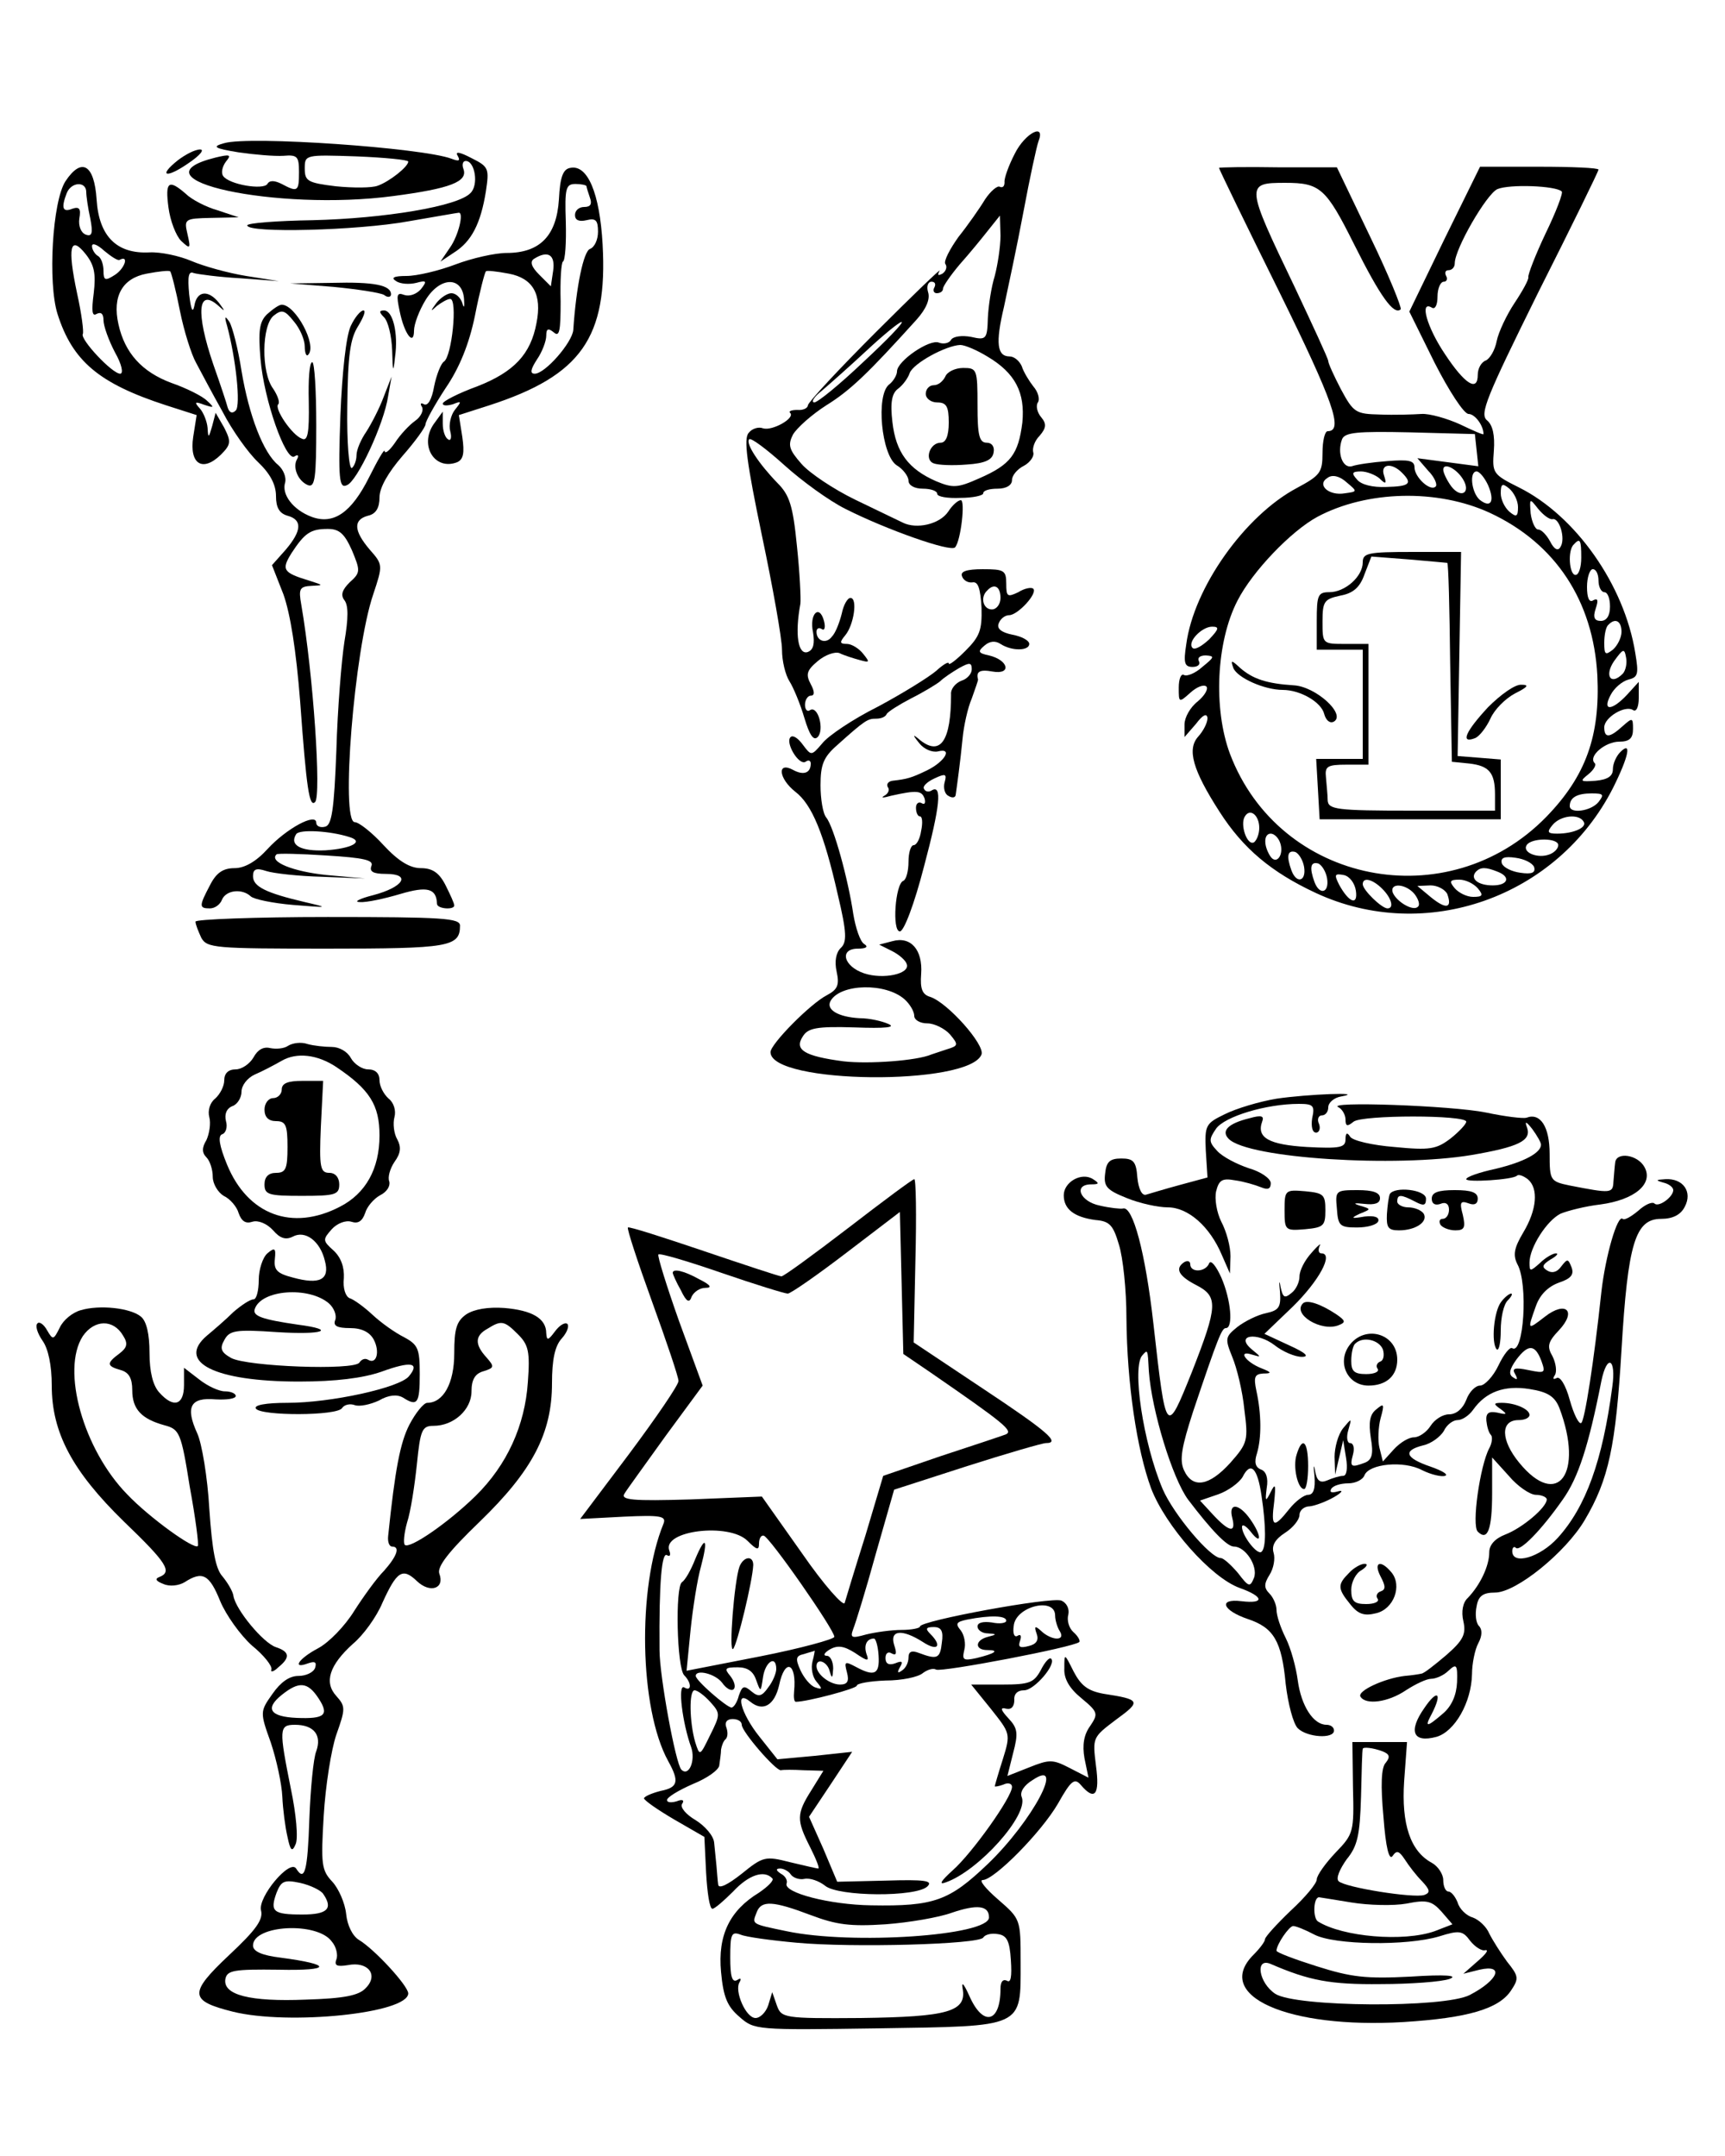 <?xml version="1.0" standalone="no"?>
<!DOCTYPE svg PUBLIC "-//W3C//DTD SVG 20010904//EN"
 "http://www.w3.org/TR/2001/REC-SVG-20010904/DTD/svg10.dtd">
<svg version="1.0" xmlns="http://www.w3.org/2000/svg"
 width="300pt" height="375pt" viewBox="0 0 300 375"
 preserveAspectRatio="xMidYMid meet">
<g transform="translate(0,375) scale(0.1,-0.1)"
fill="#000000" stroke="none">
<path d="M1765 3483 c-11 -21 -19 -44 -18 -50 0 -7 -3 -10 -8 -8 -4 3 -16 -7
-26 -22 -9 -15 -30 -45 -46 -65 -15 -21 -26 -42 -23 -47 4 -5 1 -13 -5 -17 -8
-4 -9 -3 -5 5 4 6 -46 -42 -110 -106 -65 -65 -118 -122 -119 -128 0 -5 -9 -9
-18 -8 -10 0 -16 -2 -13 -5 10 -9 -31 -32 -47 -27 -7 3 -19 0 -25 -8 -9 -10
-3 -53 23 -178 19 -90 35 -180 35 -199 0 -20 6 -44 13 -55 7 -11 19 -40 26
-64 9 -30 16 -40 23 -33 12 12 1 55 -13 47 -5 -4 -9 1 -9 9 0 9 5 16 10 16 7
0 7 7 0 20 -9 17 -7 24 12 40 13 11 30 17 38 14 8 -4 24 -9 35 -12 18 -5 18
-4 6 11 -7 9 -20 17 -28 17 -13 0 -13 3 -3 15 15 18 22 65 9 65 -5 0 -12 -12
-15 -27 -4 -16 -11 -34 -17 -40 -10 -14 -27 -8 -27 8 0 6 4 8 9 5 5 -4 7 3 4
14 -8 30 -26 12 -19 -20 3 -19 1 -30 -9 -34 -17 -6 -23 30 -13 84 1 8 -1 53
-6 100 -7 71 -13 89 -34 110 -32 33 -56 69 -49 76 3 3 30 -17 61 -45 31 -28
78 -62 106 -76 71 -36 184 -76 191 -67 10 11 18 82 10 82 -5 0 -15 -9 -22 -20
-15 -22 -55 -31 -79 -19 -8 4 -46 22 -83 40 -37 18 -79 46 -93 62 -22 25 -24
33 -15 51 7 12 33 35 58 51 42 26 73 56 157 149 17 19 24 36 20 48 -3 10 0 18
6 18 6 0 8 -4 5 -10 -3 -5 -1 -10 4 -10 6 0 11 3 11 8 0 4 13 23 29 42 17 19
39 46 50 60 l20 25 1 -35 c0 -19 -5 -51 -10 -70 -6 -19 -11 -52 -12 -73 -1
-37 -3 -39 -29 -33 -16 3 -31 1 -35 -5 -3 -6 -13 -8 -21 -5 -16 7 -73 -32 -73
-50 0 -6 -6 -17 -14 -23 -23 -19 -13 -122 13 -140 12 -7 21 -20 21 -27 0 -8
10 -14 25 -14 14 0 25 -4 25 -9 0 -5 18 -8 40 -7 22 0 40 4 40 8 0 5 11 8 25
8 15 0 25 6 25 15 0 8 9 19 21 25 11 6 18 17 16 23 -2 7 2 20 11 29 12 14 12
21 3 32 -7 8 -10 20 -6 26 4 6 0 19 -8 28 -7 9 -17 25 -20 35 -4 9 -13 17 -21
17 -22 0 -25 23 -10 86 7 33 23 107 34 166 11 59 23 114 26 122 13 33 -23 15
-41 -21z m-264 -363 c-41 -39 -79 -70 -85 -70 -6 1 0 10 14 21 14 12 49 43 78
70 29 27 56 49 60 49 4 -1 -26 -32 -67 -70z m216 10 c49 -29 66 -63 61 -115
-7 -55 -20 -73 -75 -97 -38 -17 -46 -17 -75 -5 -48 21 -70 50 -76 103 -4 34
-1 50 10 58 8 6 17 18 20 27 6 17 63 48 88 49 8 0 29 -9 47 -20z"/>
<path d="M1644 3095 c-4 -8 -12 -15 -20 -15 -8 0 -14 -7 -14 -15 0 -8 9 -15
20 -15 16 0 20 -7 20 -35 0 -23 -5 -35 -14 -35 -19 0 -29 -30 -12 -36 8 -3 33
-4 57 -2 32 2 45 8 47 21 2 10 -3 17 -12 17 -13 0 -16 13 -16 65 0 63 -1 65
-25 65 -14 0 -28 -7 -31 -15z"/>
<path d="M390 3501 c-22 -6 -18 -9 25 -16 28 -4 62 -7 78 -6 24 2 27 -1 27
-28 0 -34 -2 -36 -30 -21 -12 6 -21 7 -25 0 -7 -11 -67 -1 -77 14 -4 6 -1 17
5 25 10 12 7 13 -18 7 -153 -38 107 -94 309 -67 99 13 130 25 122 47 -3 8 -1
14 4 14 16 0 23 -42 8 -56 -22 -23 -150 -44 -274 -47 -62 -1 -114 -5 -114 -9
0 -14 192 -9 280 7 47 8 86 15 88 15 9 0 -1 -40 -15 -60 l-17 -25 24 16 c30
19 46 50 55 106 6 40 5 43 -25 58 -21 11 -29 12 -24 4 5 -9 2 -10 -11 -5 -51
19 -351 40 -395 27z m320 -32 c0 -9 -33 -35 -53 -42 -10 -4 -43 -4 -73 -1 -49
6 -54 9 -54 31 0 24 1 24 90 21 49 -2 90 -6 90 -9z"/>
<path d="M309 3471 c-35 -28 -20 -32 20 -4 19 13 27 23 19 23 -9 0 -26 -9 -39
-19z"/>
<path d="M114 3435 c-23 -35 -31 -177 -14 -231 26 -82 72 -121 189 -159 l53
-17 -6 -38 c-7 -47 16 -62 48 -31 18 18 18 23 6 47 l-15 26 -6 -23 c-6 -21 -7
-22 -8 -3 -1 11 -7 26 -13 33 -11 12 -9 13 7 7 18 -6 18 -5 5 7 -8 8 -36 22
-62 31 -51 19 -81 52 -92 102 -11 49 7 80 49 88 21 4 39 6 41 4 2 -2 10 -33
17 -69 7 -35 20 -76 28 -90 8 -15 28 -53 46 -85 17 -33 45 -72 62 -88 21 -20
31 -39 31 -59 0 -20 6 -30 20 -34 26 -7 25 -26 -3 -59 l-24 -27 20 -51 c12
-34 22 -97 29 -186 11 -152 16 -185 26 -175 11 11 -3 221 -24 343 -5 28 -3 32
18 33 21 1 21 1 -4 9 -46 14 -49 19 -31 48 23 35 33 42 63 42 20 0 29 -8 42
-37 15 -36 15 -39 -4 -56 -13 -13 -16 -22 -9 -31 7 -9 7 -31 0 -72 -5 -32 -12
-117 -14 -189 -4 -104 -8 -131 -20 -133 -8 -2 -15 1 -15 7 0 18 -52 -10 -85
-46 -20 -22 -40 -33 -57 -33 -20 0 -32 -8 -43 -30 -19 -36 -19 -40 0 -40 9 0
18 7 21 15 7 17 35 20 50 6 5 -5 38 -12 74 -15 62 -5 63 -5 20 5 -68 16 -90
27 -90 45 0 12 5 15 23 9 12 -4 56 -9 97 -10 l75 -3 -67 6 c-58 6 -101 23 -87
36 2 2 41 1 87 -2 65 -4 82 -8 78 -18 -4 -10 3 -14 25 -14 45 0 31 -23 -22
-37 -24 -6 -35 -12 -23 -12 11 -1 43 6 70 14 47 14 63 10 64 -17 0 -9 30 -11
30 -3 0 4 -7 19 -15 35 -11 22 -23 30 -43 30 -19 0 -39 12 -65 40 -20 22 -43
40 -50 40 -25 0 -1 299 32 396 17 51 17 52 -6 78 -28 33 -29 52 -3 59 14 3 20
14 20 32 0 17 15 43 40 72 22 25 40 50 40 55 0 5 16 34 35 63 24 35 41 77 51
126 8 41 17 75 19 77 1 2 19 0 40 -4 42 -8 58 -36 48 -86 -10 -54 -39 -85
-103 -110 -33 -12 -60 -26 -60 -30 0 -4 8 -4 18 -1 15 6 15 5 3 -10 -7 -9 -11
-26 -8 -37 3 -11 1 -18 -4 -14 -5 3 -9 15 -9 27 l0 21 -16 -22 c-25 -37 2 -81
41 -66 11 5 13 16 9 44 l-6 38 53 17 c160 52 206 118 197 280 -5 89 -26 139
-56 133 -13 -2 -18 -16 -20 -55 -4 -63 -33 -93 -91 -93 -20 0 -60 -9 -89 -20
-29 -11 -67 -20 -85 -20 -22 0 -28 -3 -18 -9 7 -5 23 -6 35 -3 18 5 19 3 8
-11 -8 -9 -20 -13 -29 -10 -13 5 -14 0 -8 -28 8 -40 25 -62 25 -34 0 11 9 35
20 53 25 41 64 42 67 2 1 -14 0 -18 -3 -7 -3 9 -11 17 -19 17 -7 0 -19 -8 -26
-17 -11 -15 -11 -16 1 -5 8 6 18 12 23 12 13 0 3 -100 -11 -109 -5 -3 -13 -23
-17 -43 -4 -23 -11 -35 -18 -31 -5 3 -7 1 -3 -5 3 -6 -2 -17 -12 -24 -10 -7
-26 -24 -35 -38 -9 -13 -17 -20 -18 -15 0 6 -12 -15 -27 -45 -31 -62 -62 -83
-100 -69 -32 12 -53 39 -46 60 2 9 -3 22 -12 30 -26 21 -51 86 -64 164 -6 39
-16 77 -21 85 -8 12 -9 10 -4 -7 15 -56 24 -138 15 -147 -6 -6 -11 -4 -14 5
-2 8 -13 41 -25 75 -31 91 -27 134 9 102 12 -11 12 -10 1 5 -19 24 -39 21 -43
-5 -3 -14 -6 -6 -9 20 -3 32 -1 41 8 37 7 -2 44 -7 81 -9 l67 -5 -57 9 c-31 5
-74 17 -95 26 -21 9 -54 16 -73 15 -57 -3 -88 28 -92 92 -4 61 -26 74 -54 32z
m36 -19 c0 -7 3 -28 7 -46 5 -26 3 -32 -8 -28 -8 3 -13 15 -11 28 3 17 0 21
-12 17 -17 -7 -20 1 -10 27 8 20 34 21 34 2z m870 10 c0 -2 3 -11 6 -20 4 -11
1 -16 -10 -16 -9 0 -16 -6 -16 -14 0 -9 7 -12 20 -9 16 4 20 0 20 -20 0 -14
-6 -27 -14 -30 -11 -4 -24 -65 -29 -141 -2 -22 -49 -76 -67 -76 -9 0 -7 8 4
25 9 13 16 32 16 41 0 12 3 14 13 6 10 -9 12 2 12 54 -1 36 1 67 4 69 4 2 6
33 5 69 -2 59 0 66 17 66 10 0 19 -2 19 -4z m-857 -186 c-4 -31 -3 -41 5 -36
8 4 12 0 12 -11 0 -10 9 -35 20 -56 12 -21 15 -37 9 -37 -14 0 -70 60 -65 69
2 3 -2 35 -10 71 -17 80 -12 102 15 68 15 -19 18 -34 14 -68z m45 58 c17 9 9
-15 -8 -26 -17 -11 -20 -10 -20 7 0 11 -4 23 -10 26 -5 3 -10 11 -10 17 0 6 9
3 21 -8 12 -10 24 -18 27 -16z m754 -19 l-4 -27 -20 20 c-14 14 -17 23 -9 28
24 15 37 7 33 -21z m-354 -985 c26 -8 3 -20 -42 -23 -43 -2 -63 9 -51 28 5 9
59 6 93 -5z"/>
<path d="M2120 3458 c0 -2 47 -99 105 -216 94 -191 112 -242 84 -242 -5 0 -9
-17 -9 -38 0 -34 -4 -39 -45 -61 -90 -48 -179 -173 -192 -272 -5 -32 -3 -39
11 -39 10 0 14 5 11 10 -3 6 2 10 12 10 16 -1 15 -3 -6 -20 -12 -11 -27 -17
-32 -14 -5 3 -9 -7 -9 -22 0 -26 0 -27 20 -9 11 10 23 15 28 11 4 -4 -3 -16
-15 -26 -13 -10 -23 -28 -23 -40 l0 -22 20 23 c12 16 19 19 20 10 0 -8 -7 -22
-16 -32 -20 -22 -10 -58 37 -131 41 -64 90 -105 167 -141 191 -89 420 -8 517
182 28 56 33 83 13 63 -7 -7 -13 -20 -13 -30 0 -12 -9 -18 -30 -20 -27 -2 -28
-1 -13 11 10 8 15 17 11 20 -11 12 19 37 43 37 18 0 24 6 24 22 0 20 -1 20
-18 5 -23 -21 -32 -21 -32 -2 0 17 36 39 50 30 6 -4 10 6 10 21 l0 28 -20 -22
c-27 -29 -44 -29 -29 -1 6 12 20 24 31 27 17 4 18 10 12 46 -19 119 -104 239
-202 288 -46 23 -47 25 -44 64 2 27 -2 45 -12 53 -13 11 -1 40 89 222 58 115
105 211 105 214 0 3 -46 5 -103 5 l-103 0 -62 -126 -61 -126 44 -89 c25 -49
51 -89 59 -89 11 0 26 -20 26 -35 0 -2 -18 6 -41 17 -22 10 -53 19 -67 18 -15
-1 -47 -2 -72 -1 -42 1 -46 3 -68 44 -12 23 -22 45 -22 49 0 4 -27 62 -59 130
-85 177 -85 180 -16 180 61 0 71 -9 120 -107 45 -90 69 -124 81 -113 2 3 -21
60 -53 126 l-58 121 -102 0 c-57 1 -103 0 -103 -1z m596 -41 c3 -2 -10 -36
-28 -73 -18 -38 -31 -72 -30 -76 1 -4 -10 -24 -24 -45 -14 -21 -28 -51 -31
-66 -3 -16 -12 -31 -19 -34 -8 -3 -14 -14 -14 -25 0 -30 -22 -17 -57 36 -31
46 -45 94 -23 81 6 -4 10 5 10 19 0 14 5 26 11 26 5 0 7 5 4 10 -3 6 -1 10 4
10 6 0 11 5 11 12 0 25 55 120 74 129 21 9 102 6 112 -4z m-148 -450 l3 -28
-53 7 -53 7 19 -22 c11 -11 16 -24 13 -27 -9 -10 -37 16 -37 33 0 12 -10 14
-47 11 -27 -2 -54 -6 -62 -9 -16 -4 -26 23 -17 47 5 12 26 14 118 12 l113 -3
3 -28z m-130 -39 c19 -19 14 -24 -27 -25 -24 -1 -44 4 -51 13 -10 11 -9 14 7
14 10 0 25 -6 32 -12 11 -11 13 -10 8 5 -7 20 13 23 31 5z m106 -11 c15 -24
-3 -35 -20 -13 -8 11 -14 24 -14 29 0 13 22 3 34 -16z m-205 -25 c-28 -5 -50
15 -30 27 8 6 21 3 33 -8 19 -16 19 -16 -3 -19z m249 14 c12 -28 5 -41 -15
-25 -14 13 -18 49 -5 49 5 0 14 -11 20 -24z m52 -38 c0 -17 -3 -18 -15 -8 -8
7 -15 21 -15 32 0 17 3 18 15 8 8 -7 15 -21 15 -32z m-49 -10 c114 -53 180
-153 187 -283 5 -105 -20 -175 -89 -246 -171 -175 -464 -117 -550 110 -29 78
-24 194 13 266 26 51 93 121 139 146 86 46 209 49 300 7z m109 -11 c12 3 23
-34 14 -48 -4 -8 -11 -5 -18 9 -6 11 -15 21 -21 21 -5 0 -11 13 -13 28 -2 27
-2 27 13 8 9 -11 20 -19 25 -18z m50 -67 c0 -16 -4 -30 -10 -30 -11 0 -14 43
-3 53 11 12 13 8 13 -23z m30 -40 c0 -11 5 -20 10 -20 6 0 10 -11 10 -25 0
-16 -6 -25 -16 -25 -11 0 -14 6 -9 21 5 15 4 19 -4 15 -7 -5 -11 4 -11 23 0
17 5 31 10 31 6 0 10 -9 10 -20z m40 -89 c0 -10 -7 -24 -15 -31 -13 -10 -15
-9 -15 12 0 14 3 28 7 31 12 13 23 7 23 -12z m-717 -13 c-13 -12 -25 -19 -29
-15 -10 10 16 37 34 37 13 0 12 -4 -5 -22z m719 -60 c-21 -21 -32 -3 -15 22
16 22 18 23 21 6 2 -10 -1 -23 -6 -28z m-42 -223 c-13 -16 -50 -21 -50 -7 0
15 13 22 38 22 21 0 22 -2 12 -15z m-590 -45 c0 -10 -4 -21 -9 -25 -12 -7 -25
31 -16 45 9 15 25 2 25 -20z m564 11 c7 -10 -17 -21 -46 -21 -17 0 -18 3 -8
15 14 17 46 20 54 6z m-528 -36 c8 -21 -6 -41 -17 -24 -12 19 -11 39 1 39 6 0
13 -7 16 -15z m484 -5 c0 -6 -7 -13 -15 -16 -20 -8 -48 3 -40 16 8 13 55 13
55 0z m-442 -38 c4 -25 -13 -30 -22 -6 -9 25 -7 36 7 32 6 -3 13 -14 15 -26z
m400 0 c3 -10 -4 -13 -24 -10 -15 2 -29 9 -32 16 -3 10 4 13 24 10 15 -2 29
-9 32 -16z m-360 -20 c4 -25 -13 -30 -22 -6 -9 25 -7 36 7 32 6 -3 13 -14 15
-26z m296 12 c24 -9 19 -24 -8 -24 -26 0 -40 12 -29 24 8 8 17 8 37 0z m-246
-33 c4 -27 -12 -21 -29 10 -9 18 -8 20 8 17 10 -2 19 -14 21 -27z m46 3 c16
-16 21 -34 9 -34 -10 0 -43 32 -43 42 0 13 17 9 34 -8z m166 1 c10 -12 9 -15
-8 -15 -11 0 -25 7 -32 15 -10 12 -9 15 8 15 11 0 25 -7 32 -15z m-110 -10 c7
-9 10 -19 6 -22 -8 -9 -38 9 -44 25 -5 17 23 15 38 -3z m57 0 c9 -25 -2 -27
-28 -6 l-24 20 23 1 c12 0 25 -7 29 -15z"/>
<path d="M2370 2772 c0 -25 -31 -52 -58 -52 -20 0 -22 -5 -22 -50 l0 -50 40 0
40 0 0 -95 0 -95 -41 0 -40 0 3 -52 3 -53 157 0 158 0 0 52 0 52 -37 3 -38 3
3 178 3 177 -85 0 c-77 0 -86 -2 -86 -18z m147 -1 c2 -1 4 -79 5 -173 l3 -173
30 -3 c35 -4 45 -16 45 -54 l0 -28 -145 0 c-131 0 -145 2 -146 18 0 9 -2 27
-3 40 -2 19 2 22 36 22 l38 0 0 105 0 105 -40 0 c-40 0 -40 0 -40 39 0 35 3
39 31 45 22 4 34 14 42 37 l12 31 65 -5 c36 -3 66 -6 67 -6z"/>
<path d="M2145 2588 c7 -17 54 -38 86 -38 30 0 67 -21 72 -42 3 -11 10 -17 17
-13 21 13 -32 61 -70 63 -47 3 -71 11 -93 30 -16 15 -17 14 -12 0z"/>
<path d="M2588 2520 c-39 -42 -49 -64 -23 -54 8 3 20 19 27 34 7 16 26 35 43
44 22 11 25 15 11 15 -11 1 -36 -17 -58 -39z"/>
<path d="M293 3389 c3 -23 13 -49 22 -58 16 -15 17 -14 11 12 -6 26 -5 27 41
28 l48 1 -36 12 c-21 6 -46 19 -56 29 -30 26 -36 21 -30 -24z"/>
<path d="M580 3251 c41 -4 81 -10 88 -14 6 -5 12 -4 12 1 0 16 -29 22 -103 20
l-72 -1 75 -6z"/>
<path d="M464 3203 c-13 -13 -15 -29 -11 -77 6 -72 44 -179 59 -170 6 4 8 2 5
-4 -9 -14 1 -39 19 -46 12 -4 14 14 14 104 0 61 -3 110 -7 110 -5 0 -7 -31 -6
-69 1 -55 -2 -69 -12 -64 -17 6 -49 53 -41 60 3 3 -1 15 -9 27 -21 28 -20 110
1 127 14 11 19 10 35 -10 11 -13 19 -32 19 -44 0 -11 3 -18 6 -14 16 16 -22
87 -46 87 -5 0 -16 -8 -26 -17z"/>
<path d="M610 3183 c-8 -17 -15 -80 -18 -156 -4 -111 -2 -127 11 -121 18 6 65
107 72 155 l6 34 -14 -36 c-7 -19 -21 -46 -30 -60 -9 -13 -17 -31 -17 -41 0
-9 -4 -19 -8 -22 -5 -3 -9 45 -8 107 1 90 5 118 19 140 9 15 14 27 9 27 -5 0
-15 -12 -22 -27z"/>
<path d="M668 3198 c7 -7 13 -32 14 -57 1 -39 2 -41 5 -12 6 42 -4 81 -19 81
-9 0 -9 -3 0 -12z"/>
<path d="M1673 2748 c2 -7 10 -12 18 -11 10 2 14 -10 16 -44 1 -39 -3 -50 -28
-75 -16 -16 -29 -26 -29 -22 0 4 -10 -2 -22 -13 -13 -11 -58 -39 -101 -62 -44
-22 -87 -51 -97 -64 -19 -22 -19 -22 -34 -2 -8 11 -17 17 -21 13 -10 -9 14
-50 26 -43 5 4 9 2 9 -3 0 -17 -13 -21 -31 -11 -28 15 -25 -15 4 -38 29 -22
50 -73 74 -179 16 -67 16 -83 5 -93 -8 -8 -11 -23 -7 -41 5 -23 2 -31 -17 -41
-29 -15 -98 -85 -98 -99 0 -56 346 -59 367 -4 6 17 -59 90 -89 100 -14 4 -18
14 -16 40 3 42 -18 66 -50 57 l-23 -6 22 -11 c12 -6 24 -16 26 -23 6 -17 -41
-27 -74 -16 -36 12 -44 43 -11 43 14 0 19 3 11 8 -7 4 -15 28 -19 52 -9 61
-34 152 -47 168 -6 7 -10 33 -10 56 0 36 5 49 29 70 49 44 53 46 68 46 8 0 16
3 18 8 2 4 21 16 42 27 22 11 45 25 51 30 6 6 21 16 33 23 18 10 22 10 22 -2
0 -8 -8 -17 -18 -20 -10 -4 -19 -14 -18 -24 0 -80 -18 -107 -53 -80 -14 12
-15 11 -2 -5 8 -10 22 -16 32 -14 27 7 12 -18 -19 -33 -27 -13 -34 -15 -60
-18 -7 -1 -11 -6 -8 -11 4 -5 0 -12 -6 -15 -7 -4 -2 -4 12 0 45 10 53 9 58 -5
2 -8 0 -11 -5 -8 -5 3 -10 0 -10 -8 0 -8 3 -15 7 -15 4 0 5 -11 2 -25 -2 -14
-8 -25 -13 -25 -5 0 -9 -13 -9 -29 0 -16 -4 -31 -9 -33 -14 -5 -20 -88 -6 -88
7 0 25 47 42 113 28 105 32 144 13 132 -5 -3 -11 -2 -13 3 -3 4 5 12 18 18 19
9 22 8 18 -6 -3 -10 0 -21 6 -24 6 -4 12 -4 13 1 2 14 8 57 12 98 2 22 9 54
16 70 6 17 11 31 11 33 -4 14 3 18 25 14 34 -6 28 20 -6 28 -19 4 -20 7 -8 17
9 8 19 9 28 3 20 -13 50 -12 50 0 0 6 -13 13 -29 16 -20 4 -28 11 -24 20 3 8
11 14 18 14 15 0 50 38 42 46 -3 3 -15 1 -26 -6 -19 -9 -21 -8 -21 15 0 23 -4
25 -41 25 -28 0 -39 -4 -36 -12z m67 -38 c0 -11 -7 -20 -15 -20 -15 0 -21 21
-8 33 12 13 23 7 23 -13z m-167 -698 c9 -8 17 -21 17 -29 0 -7 10 -13 23 -13
12 0 30 -9 39 -19 15 -18 15 -20 -5 -26 -12 -4 -24 -8 -27 -9 -25 -11 -110
-17 -153 -12 -68 9 -86 20 -71 43 9 15 24 18 90 16 54 -2 73 0 59 6 -11 5 -33
10 -50 10 -37 2 -60 15 -50 31 18 29 95 31 128 2z"/>
<path d="M340 2147 c0 -5 5 -17 10 -28 10 -18 23 -19 218 -19 213 0 232 3 232
40 0 13 -29 15 -230 15 -126 0 -230 -4 -230 -8z"/>
<path d="M501 1931 c-7 -5 -21 -6 -31 -4 -12 3 -22 -3 -29 -16 -7 -12 -21 -21
-31 -21 -13 0 -20 -7 -20 -19 0 -10 -7 -24 -16 -32 -9 -7 -13 -21 -10 -32 3
-11 0 -29 -5 -40 -8 -13 -8 -22 0 -30 6 -6 11 -21 11 -34 0 -12 9 -27 19 -33
11 -5 23 -19 26 -30 5 -14 12 -19 24 -15 10 3 25 -3 36 -15 12 -14 22 -17 34
-11 22 12 48 -8 56 -42 9 -33 -9 -42 -56 -29 -27 7 -33 13 -31 32 2 19 0 21
-13 10 -8 -7 -15 -28 -15 -46 0 -19 -4 -34 -9 -34 -6 0 -21 -10 -35 -22 -13
-13 -34 -31 -46 -41 -54 -46 13 -80 160 -80 64 0 111 6 143 17 52 19 68 16 48
-8 -17 -20 -136 -46 -211 -46 -38 0 -59 -4 -55 -10 8 -13 142 -13 150 1 4 6
14 8 22 5 8 -3 27 1 42 8 17 10 32 11 42 5 25 -16 29 -10 29 41 0 44 -3 51
-27 64 -16 8 -40 25 -55 39 -15 14 -33 27 -40 29 -7 3 -12 17 -10 35 1 19 -5
36 -18 48 -19 17 -19 19 -3 37 9 10 24 16 34 13 12 -4 19 1 24 15 3 11 15 25
26 31 12 6 18 16 16 24 -3 7 1 22 9 34 11 15 12 26 5 39 -6 10 -8 28 -5 39 3
11 -1 25 -10 32 -9 8 -16 22 -16 32 0 12 -7 19 -20 19 -10 0 -24 9 -30 20 -6
11 -20 19 -33 19 -12 0 -31 2 -42 5 -11 4 -26 2 -34 -3z m84 -37 c58 -39 75
-66 75 -119 0 -58 -24 -101 -69 -124 -83 -43 -160 -14 -196 73 -14 34 -16 50
-9 53 7 2 10 13 7 23 -3 12 1 22 11 26 9 3 16 15 16 25 0 11 10 24 23 30 12 5
33 16 47 24 26 15 62 11 95 -11z m-13 -411 c9 -8 14 -21 11 -29 -4 -10 3 -14
26 -14 20 0 34 -7 41 -20 11 -21 5 -44 -10 -35 -5 3 -11 1 -15 -5 -9 -14 -195
-7 -223 8 -18 10 -20 17 -12 31 9 17 19 19 92 14 80 -5 105 4 36 13 -62 9 -79
15 -75 27 11 34 94 40 129 10z"/>
<path d="M490 1855 c0 -8 -7 -15 -15 -15 -8 0 -15 -9 -15 -20 0 -13 7 -20 20
-20 17 0 20 -7 20 -45 0 -38 -3 -45 -20 -45 -13 0 -20 -7 -20 -20 0 -18 7 -20
65 -20 58 0 65 2 65 20 0 12 -7 20 -17 20 -16 0 -18 9 -15 80 l4 80 -36 0
c-25 0 -36 -4 -36 -15z"/>
<path d="M2220 1839 c-30 -5 -70 -17 -90 -27 -33 -16 -35 -19 -33 -63 l3 -47
-48 -13 c-26 -7 -52 -15 -59 -17 -7 -2 -13 10 -15 30 -2 28 -7 33 -28 33 -20
0 -26 -6 -28 -26 -3 -23 3 -29 38 -43 22 -9 54 -16 71 -16 35 0 73 -33 94 -83
l14 -32 1 30 c0 17 -7 43 -16 60 -8 16 -12 40 -9 53 5 20 11 23 33 19 15 -2
35 -8 45 -12 12 -5 17 -3 17 7 0 8 -17 20 -38 26 -21 7 -46 20 -55 30 -15 16
-15 20 -2 39 15 21 87 43 144 43 25 0 28 -3 23 -25 -2 -14 0 -25 7 -25 5 0 8
7 5 15 -4 8 -1 15 5 15 6 0 11 6 11 14 0 8 10 17 23 19 44 8 -59 4 -113 -4z"/>
<path d="M2328 1824 c6 -3 12 -13 12 -21 0 -12 3 -13 14 -4 15 12 196 12 196
0 0 -4 -12 -17 -27 -29 -25 -19 -36 -21 -98 -15 -38 3 -73 11 -77 18 -5 8 -8
7 -8 -5 0 -14 -10 -16 -67 -13 -66 4 -88 16 -78 44 4 10 -1 12 -22 6 -37 -9
-50 -22 -36 -36 34 -34 290 -50 422 -28 82 14 104 25 97 47 -5 13 -2 12 9 -2
8 -11 15 -23 15 -27 0 -14 -29 -30 -79 -42 -28 -6 -51 -14 -51 -18 0 -6 81 -1
88 6 3 3 11 0 19 -6 19 -16 16 -53 -8 -93 -16 -27 -18 -39 -10 -55 19 -34 11
-158 -9 -146 -4 3 -15 -11 -24 -30 -9 -19 -24 -35 -32 -35 -8 0 -19 -11 -24
-25 -6 -15 -17 -25 -30 -25 -11 0 -25 -9 -32 -20 -7 -11 -20 -20 -29 -20 -9 0
-24 -9 -35 -21 l-19 -21 -6 24 c-3 12 -2 36 2 51 7 25 6 27 -7 16 -12 -9 -14
-23 -10 -50 5 -28 2 -38 -10 -43 -24 -9 -27 -8 -21 14 3 11 1 20 -5 20 -5 0
-7 10 -3 23 6 21 6 21 -9 3 -9 -11 -15 -34 -15 -50 l1 -31 7 30 7 30 5 -31 c3
-18 1 -31 -5 -31 -6 0 -19 -4 -28 -8 -12 -5 -18 -1 -21 17 -2 13 -3 8 -1 -9 2
-23 -2 -33 -11 -33 -7 0 -22 -11 -33 -25 -27 -34 -32 -32 -26 13 3 30 2 33 -6
17 -9 -18 -10 -17 -7 7 3 17 -1 29 -10 32 -10 4 -12 13 -7 28 8 27 8 68 -1
109 -5 24 -3 29 12 30 15 0 15 2 -3 9 -28 11 -42 32 -17 24 17 -5 17 -5 0 9
-30 25 9 31 40 7 14 -11 35 -20 47 -20 14 0 7 7 -22 20 l-43 20 49 47 c46 45
72 93 50 93 -5 0 -6 6 -3 13 4 6 -3 1 -14 -12 -12 -13 -21 -31 -21 -41 0 -10
-6 -23 -14 -29 -12 -10 -15 -8 -19 11 -2 13 -3 9 -1 -8 2 -27 -1 -33 -24 -38
-15 -3 -37 -14 -50 -24 -21 -17 -22 -20 -9 -52 8 -19 18 -60 21 -91 7 -54 6
-59 -24 -93 -37 -41 -66 -46 -81 -13 -8 18 -4 40 16 102 44 131 50 145 57 145
13 0 9 49 -8 88 -9 20 -18 31 -21 25 -6 -16 -33 -17 -33 -2 0 5 -4 7 -10 4
-17 -11 -11 -24 20 -40 39 -20 38 -36 -7 -151 -45 -112 -45 -112 -67 83 -14
125 -36 206 -53 201 -4 -1 -23 1 -40 5 -35 7 -47 37 -15 37 14 0 14 2 3 9 -20
13 -51 -5 -51 -28 0 -24 18 -38 55 -43 25 -2 31 -9 41 -43 7 -22 13 -79 13
-127 1 -115 18 -229 43 -297 25 -65 104 -155 154 -173 42 -15 44 -28 3 -23
-41 5 -33 -16 11 -31 45 -15 59 -38 66 -113 4 -34 13 -69 21 -77 16 -16 63
-19 63 -4 0 6 -6 10 -13 10 -23 0 -44 33 -50 77 -3 23 -12 56 -21 74 -9 18
-16 39 -16 49 0 9 -6 22 -12 28 -10 10 -10 17 0 33 7 11 10 28 7 38 -4 13 3
24 20 35 14 9 25 23 25 31 0 8 8 15 18 15 9 1 28 8 42 16 14 8 17 13 7 10 -11
-3 -15 -2 -12 4 3 6 17 10 30 10 12 0 25 6 28 14 8 20 68 26 100 9 16 -8 34
-12 40 -10 7 2 -5 9 -25 16 -44 15 -49 28 -13 37 14 3 30 15 36 25 5 11 16 19
24 19 8 0 20 8 27 18 22 31 54 43 98 36 32 -5 44 -13 52 -33 43 -114 -3 -177
-70 -95 -32 39 -33 74 -1 74 11 0 19 4 19 9 0 10 -25 21 -48 21 -15 0 -15 -2
-2 -11 12 -9 11 -10 -6 -6 -15 3 -20 -1 -19 -14 1 -10 4 -21 8 -25 3 -3 2 -14
-3 -23 -16 -30 -31 -134 -20 -145 17 -17 25 3 25 67 l0 62 29 -32 c15 -18 37
-33 47 -33 10 0 19 -4 19 -8 0 -14 -43 -50 -72 -61 -18 -7 -28 -18 -28 -31 0
-24 -16 -57 -37 -79 -9 -8 -12 -24 -8 -41 5 -22 0 -33 -30 -59 -20 -17 -39
-32 -43 -32 -4 -1 -17 -3 -29 -4 -35 -4 -83 -26 -77 -36 9 -15 48 -10 79 11
17 11 36 20 44 20 8 0 22 6 30 14 14 13 16 11 15 -20 -1 -22 -9 -41 -24 -54
-29 -25 -33 -25 -20 -1 19 37 10 44 -13 10 -28 -40 -20 -61 21 -50 32 9 61 60
62 109 0 18 5 43 11 54 7 13 7 24 1 30 -5 5 -7 20 -4 34 3 18 11 24 32 24 37
0 123 70 156 126 42 71 54 129 64 296 11 186 24 228 69 228 20 0 34 7 41 21
14 26 -3 50 -34 48 -17 -1 -17 -2 -3 -6 9 -2 17 -8 17 -13 0 -12 -26 -31 -33
-23 -4 3 -16 -2 -28 -13 -12 -10 -24 -17 -27 -14 -9 8 -30 -65 -37 -127 -13
-122 -29 -224 -35 -228 -4 -3 -13 15 -20 40 -7 26 -17 42 -23 38 -6 -3 -7 -1
-3 5 4 6 2 21 -4 33 -10 17 -8 25 11 45 32 34 12 52 -24 24 -31 -24 -31 -24
-16 18 7 20 21 34 40 41 21 7 27 14 22 27 -6 15 -7 15 -18 1 -7 -10 -16 -12
-24 -7 -10 6 -9 10 5 19 11 6 15 11 10 11 -5 0 -18 -7 -28 -17 -17 -15 -18
-15 -18 1 0 26 30 73 54 85 12 5 43 13 69 16 60 8 93 36 77 65 -12 22 -49 27
-51 8 -1 -7 -2 -22 -3 -33 -1 -21 -4 -21 -76 -7 -34 7 -35 9 -35 55 0 47 -16
72 -40 63 -6 -2 -38 2 -71 9 -59 12 -282 20 -256 9z m353 -442 c7 -20 6 -21
-23 -15 -24 5 -29 3 -23 -7 5 -9 4 -11 -3 -6 -9 5 -7 14 5 31 21 28 33 27 44
-3z m-683 -17 c5 -69 41 -186 68 -223 41 -54 68 -82 80 -82 20 0 42 -34 35
-54 -7 -17 -9 -17 -28 8 -12 14 -25 26 -30 26 -18 0 -82 76 -101 120 -34 80
-54 214 -35 233 9 10 9 11 11 -28z m806 -27 c-17 -129 -46 -209 -95 -263 -31
-34 -79 -48 -79 -23 0 6 3 9 6 6 7 -8 45 31 82 84 27 38 45 94 67 206 10 48
26 39 19 -10z m-610 -190 c8 -54 8 -90 0 -97 -7 -7 -34 28 -34 43 0 6 7 2 15
-8 20 -26 19 -6 -1 22 -19 27 -38 29 -31 2 7 -27 -5 -25 -33 5 l-23 25 32 11
c17 6 36 20 42 30 14 28 26 16 33 -33z"/>
<path d="M1475 1614 c-60 -46 -112 -84 -116 -84 -4 0 -64 20 -135 44 -71 24
-130 43 -132 41 -2 -2 17 -60 42 -129 25 -69 46 -131 46 -138 0 -7 -39 -64
-86 -127 l-85 -113 76 4 c64 3 74 1 69 -12 -46 -112 -42 -322 8 -413 20 -36
17 -46 -13 -52 -16 -4 -29 -10 -29 -13 1 -4 24 -20 53 -37 l52 -30 3 -62 c2
-35 6 -63 11 -63 4 0 20 14 36 30 27 29 54 38 68 23 4 -3 -7 -14 -23 -25 -51
-31 -72 -74 -66 -138 4 -44 11 -60 32 -78 26 -23 29 -23 240 -20 257 4 249 0
249 115 0 75 0 75 -39 109 -22 19 -34 34 -27 34 20 0 102 83 131 133 23 41 29
45 40 32 24 -28 33 -17 26 34 -6 49 -6 49 35 80 44 32 43 35 -22 45 -27 5 -39
14 -52 39 -16 32 -16 32 -16 5 -1 -18 9 -35 30 -52 29 -24 29 -27 15 -48 -11
-15 -14 -33 -10 -56 l7 -34 -33 17 c-29 15 -35 15 -70 1 l-38 -15 10 40 c9 34
8 43 -8 60 -14 15 -15 20 -4 17 9 -2 14 4 14 15 -1 10 5 17 17 17 18 0 57 46
47 55 -3 3 -11 -6 -18 -20 -12 -22 -20 -25 -67 -25 l-54 0 34 -42 c34 -43 35
-43 21 -88 -8 -25 -14 -46 -14 -47 0 -1 7 0 15 3 8 4 15 2 15 -4 0 -18 -70
-116 -103 -145 -21 -19 -25 -26 -12 -21 57 20 144 117 132 148 -4 9 4 21 19
30 58 39 0 -71 -78 -146 -67 -64 -93 -74 -203 -72 -72 1 -153 22 -147 38 2 5
-2 13 -10 17 -9 6 -9 9 -1 9 6 0 15 -5 18 -10 4 -6 15 -10 24 -8 10 2 26 -4
36 -12 23 -19 159 -20 178 -1 10 10 -5 12 -72 10 l-85 -2 -24 57 -25 56 38 57
37 56 -65 -7 -65 -6 -31 39 c-33 41 -44 84 -16 61 22 -18 42 -6 50 29 10 48
31 39 26 -11 -1 -10 0 -18 3 -18 20 0 106 23 106 28 0 4 23 8 50 9 28 0 57 6
65 13 8 6 18 9 23 6 9 -5 240 39 249 48 2 2 -2 10 -10 17 -8 7 -12 21 -9 31 2
10 -3 20 -12 24 -18 7 -246 -35 -246 -45 0 -3 -15 -6 -32 -6 -18 0 -46 -4 -62
-8 -25 -7 -28 -6 -22 10 4 10 22 68 39 130 l32 112 127 41 c69 22 131 40 137
40 26 0 3 20 -110 95 l-120 80 3 143 c2 78 1 142 -2 141 -3 0 -54 -38 -115
-85z m143 -251 c129 -89 145 -102 131 -108 -8 -3 -59 -20 -114 -38 l-99 -34
-31 -104 c-18 -57 -34 -110 -36 -117 -2 -7 -36 31 -74 86 l-70 99 -124 -5
c-101 -3 -122 -1 -115 10 4 7 37 52 72 101 l64 87 -41 112 c-22 62 -38 114
-36 116 2 3 52 -12 110 -32 58 -20 110 -36 115 -36 5 0 51 32 102 71 l93 71 3
-123 3 -124 47 -32z m-318 -293 c16 -16 20 -17 20 -5 0 8 3 15 8 14 9 0 124
-165 123 -176 0 -4 -58 -20 -129 -34 l-128 -25 7 71 c4 39 12 89 18 110 13 49
8 56 -10 13 -7 -18 -17 -36 -23 -40 -12 -8 -9 -149 4 -162 13 -13 13 -29 0
-21 -12 7 -3 -63 12 -104 8 -23 -4 -52 -17 -39 -10 10 -38 163 -38 208 -1 119
4 171 13 165 5 -3 7 0 4 8 -13 35 104 49 136 17z m535 -130 c0 -8 4 -21 8 -27
5 -8 3 -13 -5 -13 -8 0 -20 6 -27 13 -11 10 -13 9 -8 -5 4 -11 -1 -18 -14 -21
-15 -4 -19 -2 -15 9 3 9 1 12 -4 9 -6 -4 -9 4 -7 17 3 34 72 51 72 18z m-85
-9 c0 -4 -11 -6 -25 -3 -15 2 -25 0 -25 -7 0 -6 8 -12 18 -12 16 -1 16 -2 0
-6 -23 -6 -23 -23 -1 -23 22 0 14 -6 -19 -14 -23 -5 -25 -3 -21 14 3 11 0 26
-6 34 -10 12 -8 15 11 19 41 8 68 7 68 -2z m-112 -38 c-3 -28 -8 -30 -40 -18
-13 5 -18 2 -18 -8 0 -9 -5 -19 -12 -23 -7 -5 -8 -3 -3 6 6 10 4 12 -8 7 -11
-4 -17 -1 -17 9 0 9 5 12 11 8 8 -4 9 0 4 15 -8 26 14 28 50 5 26 -17 34 -7
13 14 -9 9 -8 12 6 12 13 0 17 -7 14 -27z m-110 -23 c2 -32 -7 -37 -40 -19
-19 10 -20 9 -15 -10 4 -15 1 -21 -12 -21 -18 0 -41 18 -41 32 0 15 19 8 23
-9 4 -14 5 -12 6 5 0 12 -5 22 -11 22 -7 0 -5 5 5 11 14 8 25 6 44 -6 22 -15
25 -15 20 -2 -5 15 0 27 13 27 3 0 7 -13 8 -30z m-115 -10 c-3 -11 0 -27 7
-35 11 -13 10 -14 -2 -10 -9 3 -20 17 -26 30 -9 20 -8 25 6 28 9 3 18 5 19 6
0 0 -1 -8 -4 -19z m-63 -13 c0 -7 -6 -22 -14 -32 -11 -16 -17 -17 -29 -7 -13
11 -16 10 -22 -7 -3 -12 -9 -21 -13 -21 -9 1 -62 47 -62 55 0 12 34 4 46 -12
7 -10 16 -15 20 -11 4 4 1 14 -6 23 -11 13 -9 15 13 15 17 0 27 -7 32 -22 8
-22 8 -22 12 5 4 27 23 39 23 14z m-115 -57 c18 -20 18 -22 0 -58 -18 -37 -18
-37 -26 -12 -10 35 -11 90 -1 90 5 0 17 -9 27 -20z m55 -40 c0 -12 59 -80 68
-79 4 1 22 1 40 0 l34 -1 -21 -34 c-26 -41 -26 -52 -2 -99 10 -20 17 -37 14
-37 -2 0 -24 5 -49 11 -43 11 -47 10 -84 -20 -24 -19 -40 -27 -41 -19 -1 7 -2
22 -3 33 -1 11 -3 29 -4 40 -1 12 -16 29 -32 39 -17 10 -27 22 -24 28 5 7 1 9
-9 5 -10 -3 -17 -2 -17 2 0 5 20 17 45 28 25 10 46 25 46 33 1 8 3 20 3 27 1
6 4 15 8 18 4 4 4 13 1 21 -3 8 1 14 11 14 9 0 16 -4 16 -10z m120 -331 c45
-17 69 -20 130 -16 41 3 93 12 115 20 44 15 65 13 65 -8 0 -32 -239 -48 -352
-24 -63 13 -60 12 -52 33 8 21 28 20 94 -5z m-25 -48 c96 -9 318 -3 325 9 3 5
14 8 25 6 16 -2 21 -12 23 -45 2 -29 0 -41 -7 -36 -7 3 -11 -2 -11 -14 0 -59
-30 -67 -54 -13 -9 20 -14 27 -12 14 8 -41 -25 -50 -177 -52 -134 -1 -138 0
-146 22 l-8 23 -7 -23 c-4 -12 -14 -22 -22 -22 -17 0 -37 47 -28 62 4 7 2 8
-4 4 -9 -5 -12 7 -12 39 0 41 2 46 18 40 9 -4 53 -10 97 -14z"/>
<path d="M1170 1536 c0 -2 6 -16 14 -30 10 -21 15 -23 19 -11 4 8 14 15 24 15
12 0 9 5 -11 15 -27 15 -46 19 -46 11z"/>
<path d="M1286 1025 c-9 -25 -19 -151 -11 -143 7 7 34 119 35 146 0 17 -17 15
-24 -3z"/>
<path d="M2234 1645 c0 -35 1 -36 36 -33 32 3 35 6 35 33 0 27 -3 30 -35 33
-35 3 -36 2 -36 -33z"/>
<path d="M2325 1648 c2 -30 5 -33 35 -33 19 0 35 5 37 11 2 7 -7 10 -24 8 -23
-4 -25 -3 -8 5 20 8 20 8 0 14 -13 4 -10 5 8 3 18 -2 27 1 27 10 0 10 -13 14
-39 14 -38 0 -39 -1 -36 -32z"/>
<path d="M2417 1673 c-2 -5 -4 -20 -5 -35 -1 -23 2 -28 21 -28 29 0 51 15 43
29 -4 6 -16 11 -27 11 -10 0 -19 5 -19 10 0 13 6 13 31 0 15 -8 19 -7 19 5 0
16 -55 22 -63 8z"/>
<path d="M2490 1665 c0 -9 6 -12 15 -9 9 4 15 0 15 -10 0 -9 -5 -16 -11 -16
-5 0 -7 -4 -4 -10 3 -5 15 -10 26 -10 16 0 18 5 13 27 -6 22 -4 25 10 20 10
-4 16 -1 16 8 0 11 -11 15 -40 15 -29 0 -40 -4 -40 -15z"/>
<path d="M2611 1486 c-13 -16 -18 -72 -8 -83 4 -3 7 12 7 33 0 22 5 45 12 52
7 7 9 12 6 12 -3 0 -11 -6 -17 -14z"/>
<path d="M2266 1483 c-19 -19 32 -50 62 -38 13 5 12 8 -4 19 -27 18 -51 26
-58 19z"/>
<path d="M140 1471 c-14 -4 -30 -17 -36 -30 -11 -22 -12 -22 -22 -5 -6 11 -14
16 -17 12 -4 -4 0 -17 9 -30 10 -14 16 -43 16 -78 0 -82 36 -149 125 -236 76
-73 85 -88 62 -97 -8 -3 -6 -7 7 -12 11 -5 27 -3 37 3 31 20 43 14 62 -33 10
-24 35 -59 55 -77 21 -17 36 -36 34 -42 -2 -5 4 -4 12 4 21 17 20 27 -4 35
-22 7 -70 65 -74 89 -1 8 -10 23 -19 34 -12 13 -18 45 -23 118 -3 54 -13 114
-21 131 -21 46 -12 63 32 59 19 -1 35 1 35 6 0 4 -8 8 -19 8 -10 0 -30 9 -45
21 l-26 20 0 -30 c0 -35 -18 -41 -43 -13 -11 12 -17 36 -17 69 0 32 -5 55 -15
63 -18 15 -72 21 -105 11z m74 -44 c9 -14 7 -21 -6 -31 -23 -17 -23 -22 2 -29
14 -4 20 -14 20 -35 0 -33 16 -50 56 -61 26 -7 29 -12 44 -107 10 -54 16 -101
14 -103 -6 -7 -84 49 -123 90 -76 78 -115 216 -77 275 20 29 53 30 70 1z"/>
<path d="M811 1464 c-17 -12 -21 -25 -21 -68 0 -52 -19 -86 -47 -86 -6 0 -20
-17 -31 -38 -16 -31 -25 -78 -37 -194 -1 -10 2 -18 7 -18 14 0 9 -16 -14 -42
-13 -13 -36 -45 -52 -70 -16 -26 -44 -55 -63 -65 -34 -18 -46 -37 -17 -26 12
4 15 2 12 -8 -3 -8 -16 -14 -29 -14 -16 0 -31 -11 -45 -31 -22 -31 -22 -32 -3
-85 10 -30 19 -72 20 -94 1 -22 5 -53 9 -70 5 -24 8 -27 14 -13 5 10 1 53 -8
96 -21 105 -21 112 7 112 33 0 47 -18 37 -46 -5 -12 -10 -66 -12 -118 -3 -90
-8 -110 -23 -86 -11 17 -67 -50 -61 -73 4 -16 -9 -34 -56 -78 -70 -66 -69 -79
7 -98 97 -24 305 -3 305 32 -1 14 -59 77 -86 93 -11 7 -20 25 -22 45 -2 19
-13 44 -24 56 -19 20 -20 31 -15 115 3 51 13 115 22 141 16 45 16 49 0 67 -22
24 -12 54 29 91 18 15 41 47 51 71 25 55 35 62 60 38 23 -22 49 -13 39 13 -4
12 16 38 70 90 92 89 126 154 126 241 0 41 5 65 17 78 9 10 13 21 10 25 -4 4
-14 -2 -22 -13 -12 -16 -14 -16 -15 -3 0 26 -25 40 -73 44 -28 2 -52 -2 -66
-11z m90 -35 c18 -18 21 -30 17 -83 -5 -75 -36 -144 -91 -198 -48 -47 -115
-93 -123 -85 -3 3 -1 21 4 39 6 18 13 63 17 101 6 60 9 67 29 67 35 0 66 28
66 60 0 20 6 31 21 35 19 6 19 8 5 24 -21 23 -20 38 2 50 24 15 29 14 53 -10z
m-347 -633 c19 -29 11 -36 -38 -34 -46 2 -56 16 -26 40 30 24 45 23 64 -6z m8
-340 c18 -26 7 -36 -36 -36 -51 0 -57 5 -45 38 8 20 13 23 41 17 18 -4 36 -13
40 -19z m15 -83 c8 -9 11 -24 8 -31 -4 -11 1 -13 20 -10 35 7 54 -17 31 -40
-12 -13 -38 -18 -104 -20 -97 -4 -145 8 -140 36 3 15 15 17 93 16 92 -2 94 9
3 21 -33 4 -48 11 -48 21 0 36 112 42 137 7z"/>
<path d="M2346 1409 c-21 -30 -2 -69 34 -69 31 0 50 17 50 45 0 46 -57 62 -84
24z m59 -6 c3 -10 1 -19 -4 -21 -6 -2 -9 -8 -5 -13 3 -5 -6 -9 -20 -9 -21 0
-26 5 -26 23 0 13 3 27 7 30 13 13 41 7 48 -10z"/>
<path d="M2255 1220 c-7 -21 2 -60 13 -60 4 0 7 18 7 40 0 43 -10 53 -20 20z"/>
<path d="M2346 1014 c-20 -20 -20 -27 2 -54 14 -18 25 -21 45 -16 31 7 46 48
27 71 -19 23 -32 18 -19 -7 9 -17 9 -23 0 -26 -6 -2 -9 -8 -5 -13 3 -5 -6 -9
-20 -9 -21 0 -26 5 -26 25 0 13 8 29 18 34 9 6 12 11 5 11 -6 0 -19 -7 -27
-16z"/>
<path d="M2353 641 c2 -77 1 -81 -30 -113 -18 -19 -33 -40 -33 -47 0 -7 -20
-31 -45 -54 -25 -24 -45 -46 -45 -50 0 -4 -9 -16 -20 -27 -71 -71 59 -129 261
-117 112 7 166 23 187 55 14 21 13 25 -7 50 -11 15 -25 37 -31 49 -5 12 -18
24 -29 28 -11 3 -23 15 -26 26 -4 10 -11 19 -16 19 -5 0 -9 9 -9 20 0 10 -9
24 -20 30 -37 20 -53 67 -48 142 l5 68 -47 0 -48 0 1 -79z m51 63 c13 -5 14
-10 6 -20 -8 -8 -9 -40 -4 -94 4 -54 10 -77 16 -68 7 10 11 9 21 -6 7 -11 20
-28 30 -38 14 -15 15 -20 4 -24 -18 -6 -138 13 -149 24 -5 5 2 21 14 38 19 23
23 42 25 109 1 44 2 81 3 83 0 4 18 2 34 -4z m-54 -263 c30 -5 74 -6 96 -2 35
7 44 5 61 -14 l19 -22 -31 -12 c-54 -19 -160 -10 -203 17 -9 6 -8 42 2 42 0 0
26 -4 56 -9z m-64 -56 c35 -18 160 -20 217 -3 35 11 41 10 54 -8 8 -10 20 -18
26 -16 7 1 1 -7 -13 -19 l-25 -22 28 7 c44 10 33 -18 -17 -44 -45 -23 -302
-21 -338 2 -29 19 -36 64 -8 52 67 -29 104 -36 191 -35 52 0 106 4 120 9 16 6
-7 8 -68 4 -78 -4 -103 -1 -163 18 -38 12 -70 24 -70 27 0 11 22 43 29 43 5 0
22 -7 37 -15z"/>
</g>
</svg>
